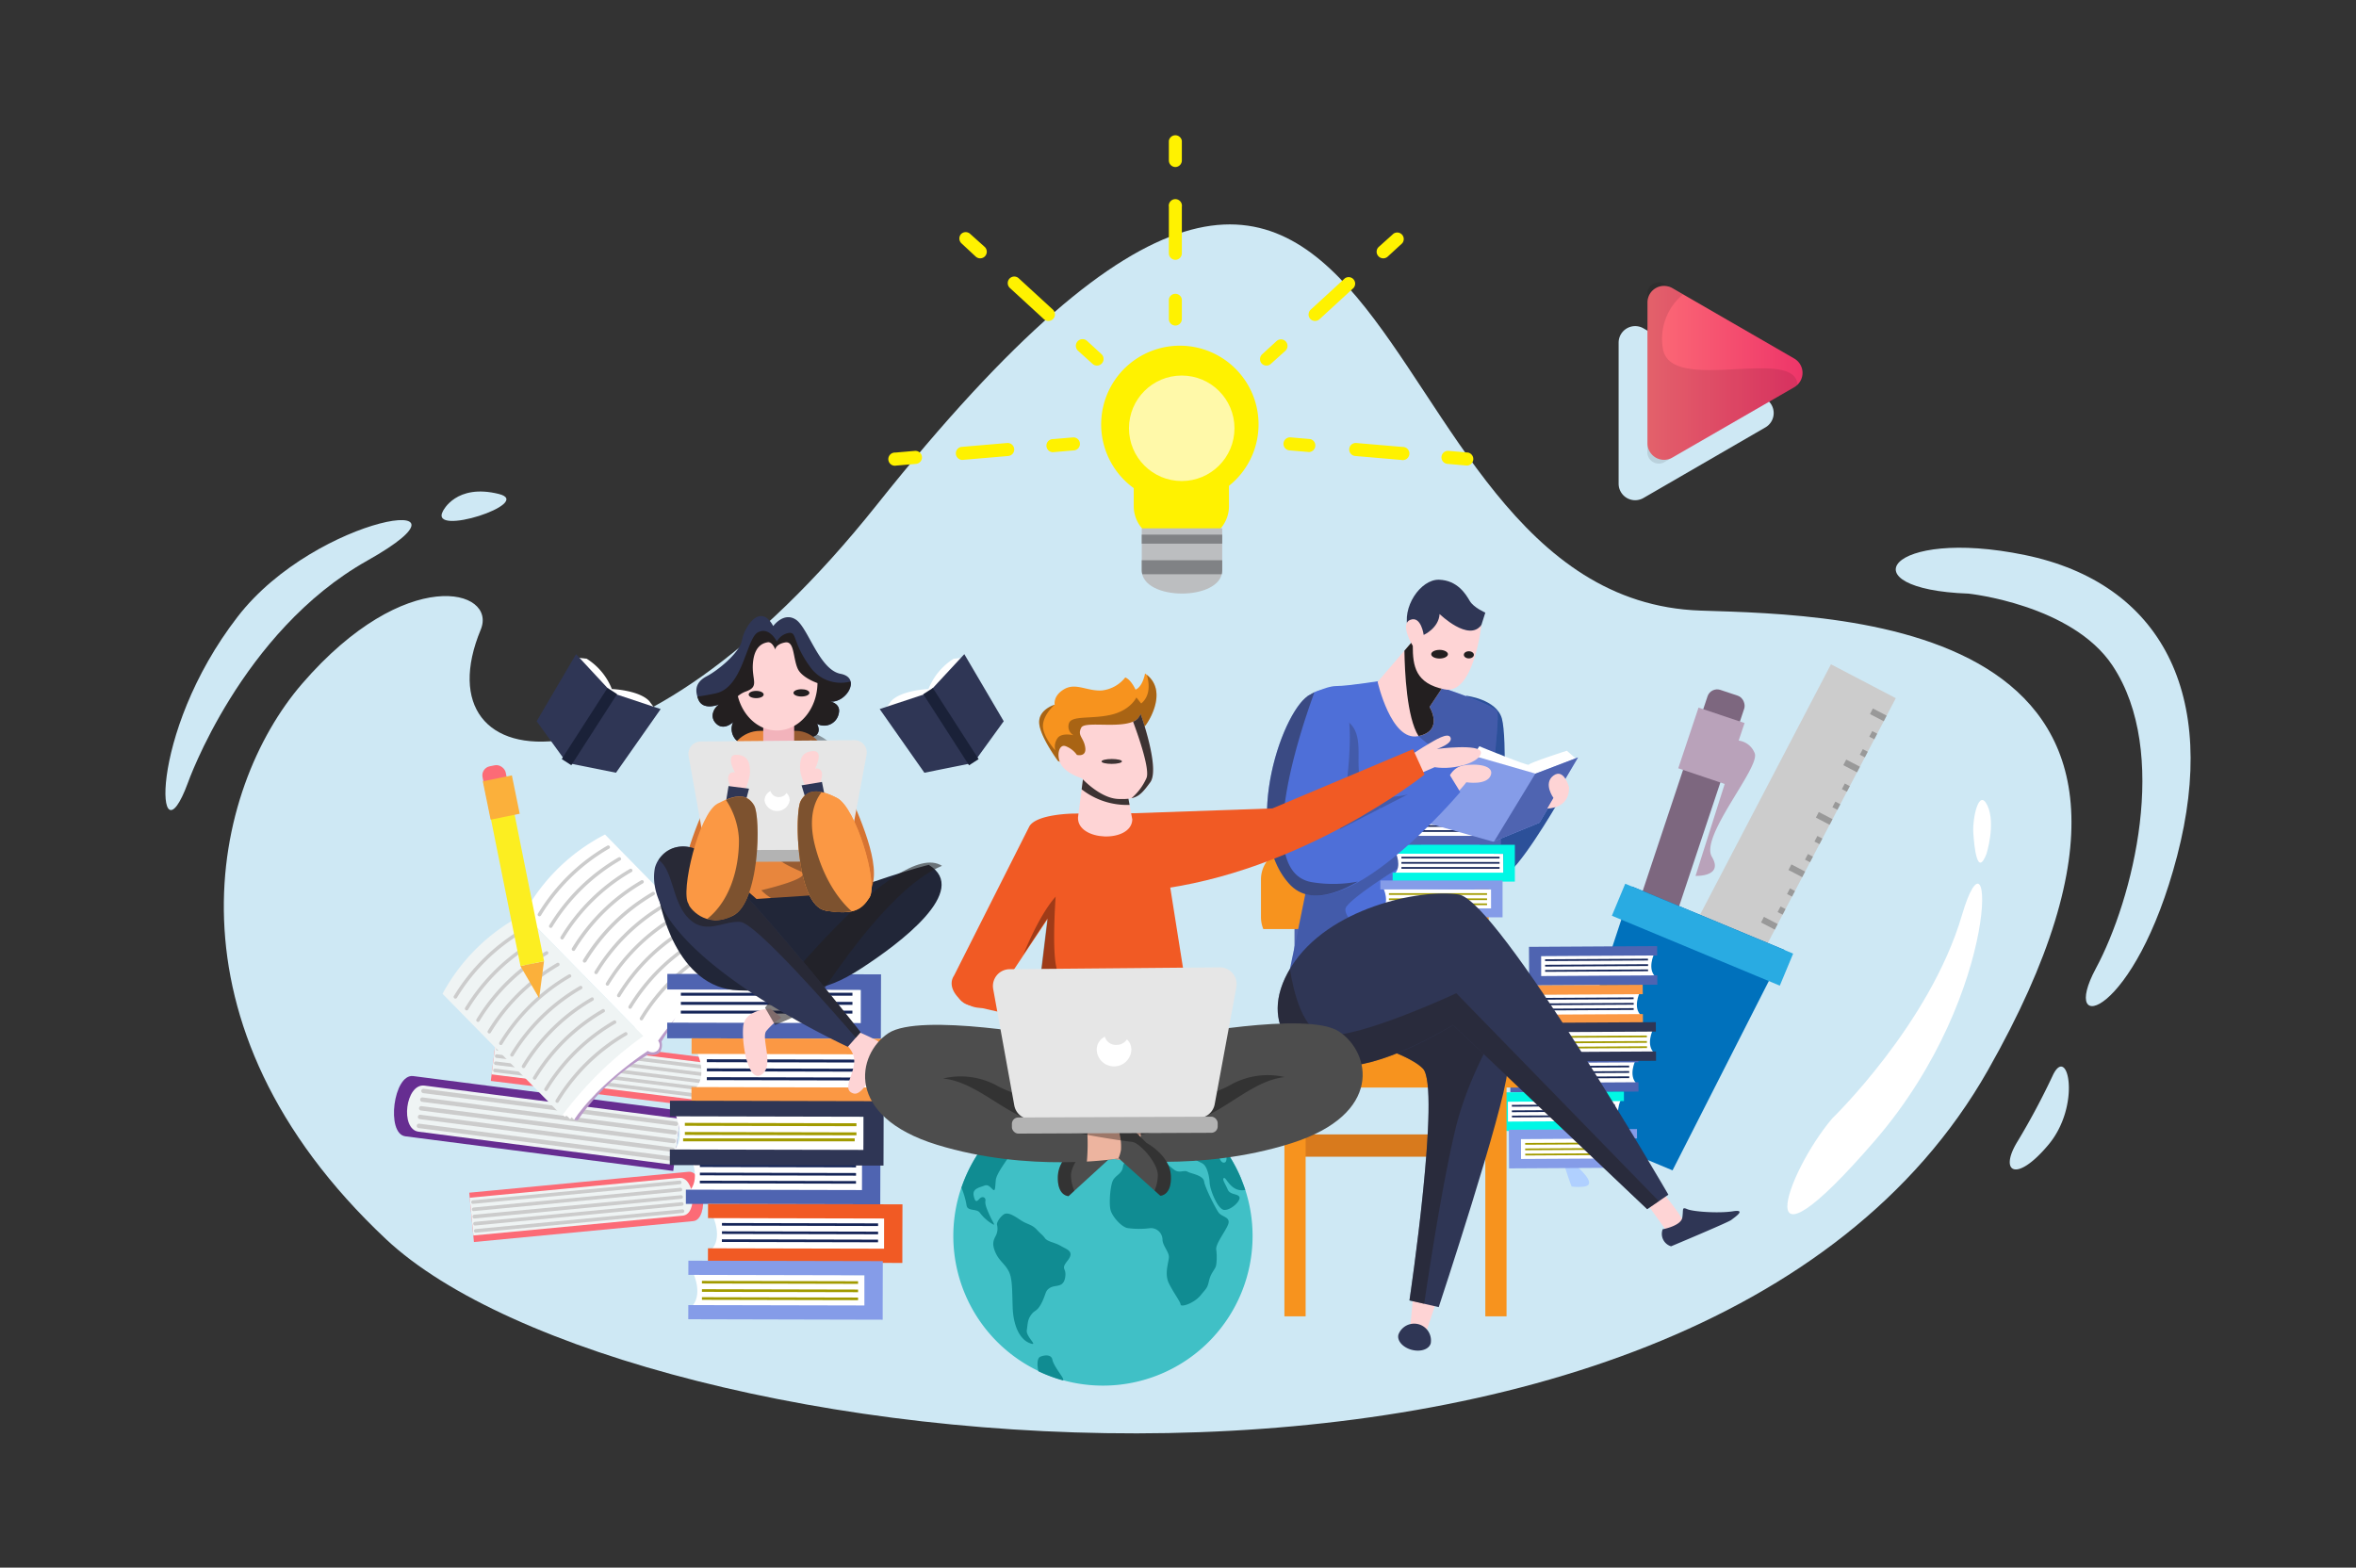 <svg xmlns="http://www.w3.org/2000/svg" xmlns:xlink="http://www.w3.org/1999/xlink" viewBox="0 0 544 362"><rect x="0" y="0" width="544" height="362" fill="#333333" stroke="none"/><defs><clipPath id="a"><rect x="397.8" y="151.42" width="16.89" height="103.61" transform="translate(140.39 -165.09) rotate(27.6)" style="fill:none"/></clipPath><linearGradient id="b" x1="380.4" y1="86.1" x2="416.21" y2="86.1" gradientUnits="userSpaceOnUse"><stop offset="0.01" stop-color="#fc6b76"/><stop offset="1" stop-color="#ee3569"/></linearGradient></defs><title>batch-booking</title><g style="isolation:isolate"><path d="M111,145.4c3.88-9.37-17.36-15.16-41.23,12.47-20.92,24.22-33.63,78.52,19.4,128.32C145,338.55,391.5,366.14,459,247.16,517.94,143.34,426.23,142.08,392.7,141c-83.59-2.75-64.68-182-190.23-24.44C145.58,188,96.53,180.31,111,145.4Z" style="fill:#cee8f4;fill-rule:evenodd"/><path d="M423.07,258.26s22.56-21.79,29.95-46.95c7.14-24.31,9.81,17.46-20.13,52.11S412.27,271,423.07,258.26Z" style="fill:#fff;fill-rule:evenodd"/><path d="M454.53,137.08s23.91,2.51,33.27,16.65c13.27,20,4.74,53.89-3.88,69.93s9.08,11.18,18.78-26-3.61-63-35.17-69.5S426.1,136.06,454.53,137.08Z" style="fill:#cee8f4;fill-rule:evenodd"/><path d="M474.06,248.18a165.8,165.8,0,0,1-8.19,15.37c-4.34,7-.48,9.86,7.11.8S477.54,241.18,474.06,248.18Z" style="fill:#cee8f4;fill-rule:evenodd"/><path d="M43.35,180.86s12.29-35,41.46-51.4S73.2,118.75,54.92,142.35C33.76,169.66,36.11,200.49,43.35,180.86Z" style="fill:#cee8f4;fill-rule:evenodd"/><path d="M102.29,118s3-6.4,12.9-3.93C123.56,116.17,98.86,124.18,102.29,118Z" style="fill:#cee8f4;fill-rule:evenodd"/><path d="M458.67,197.2s2.21-6.94.23-11.17-3.47,3-3.27,6.15S456.51,202.74,458.67,197.2Z" style="fill:#fff;fill-rule:evenodd"/><rect x="397.8" y="151.42" width="16.89" height="103.61" transform="translate(140.39 -165.09) rotate(27.6)" style="fill:#ccc"/><g style="clip-path:url(#a)"><rect x="431.74" y="165.06" width="6.66" height="1.46" transform="translate(126.32 -182.7) rotate(27.6)" style="fill:#999"/><rect x="425.57" y="176.86" width="6.66" height="1.46" transform="translate(131.09 -178.5) rotate(27.6)" style="fill:#999"/><rect x="431.58" y="170.28" width="6.66" height="1.46" transform="translate(128.72 -182.03) rotate(27.6)" style="fill:#999"/><rect x="429.39" y="174.46" width="6.66" height="1.46" transform="translate(130.41 -180.55) rotate(27.6)" style="fill:#999"/><rect x="419.24" y="188.97" width="6.66" height="1.46" transform="translate(135.98 -174.19) rotate(27.6)" style="fill:#999"/><rect x="425.25" y="182.39" width="6.66" height="1.46" transform="translate(133.61 -177.72) rotate(27.6)" style="fill:#999"/><rect x="423.06" y="186.57" width="6.66" height="1.46" transform="translate(135.3 -176.23) rotate(27.6)" style="fill:#999"/><rect x="412.91" y="201.07" width="6.66" height="1.46" transform="translate(140.87 -169.88) rotate(27.6)" style="fill:#999"/><rect x="418.92" y="194.5" width="6.66" height="1.46" transform="translate(138.5 -173.41) rotate(27.6)" style="fill:#999"/><rect x="416.73" y="198.67" width="6.66" height="1.46" transform="translate(140.19 -171.92) rotate(27.6)" style="fill:#999"/><rect x="406.58" y="213.18" width="6.66" height="1.46" transform="translate(145.75 -165.57) rotate(27.6)" style="fill:#999"/><rect x="412.59" y="206.61" width="6.66" height="1.46" transform="translate(143.39 -169.1) rotate(27.6)" style="fill:#999"/><rect x="410.4" y="210.78" width="6.66" height="1.46" transform="translate(145.08 -167.61) rotate(27.6)" style="fill:#999"/><rect x="400.25" y="225.29" width="6.66" height="1.46" transform="translate(150.64 -161.26) rotate(27.6)" style="fill:#999"/><rect x="406.25" y="218.72" width="6.66" height="1.46" transform="translate(148.28 -164.79) rotate(27.6)" style="fill:#999"/><rect x="404.07" y="222.89" width="6.66" height="1.46" transform="translate(149.97 -163.3) rotate(27.6)" style="fill:#999"/><rect x="393.92" y="237.4" width="6.66" height="1.46" transform="translate(155.53 -156.95) rotate(27.6)" style="fill:#999"/><rect x="399.92" y="230.82" width="6.66" height="1.46" transform="translate(153.17 -160.48) rotate(27.6)" style="fill:#999"/><rect x="397.74" y="235" width="6.66" height="1.46" transform="translate(154.86 -158.99) rotate(27.6)" style="fill:#999"/><rect x="387.59" y="249.51" width="6.66" height="1.46" transform="translate(160.42 -152.64) rotate(27.6)" style="fill:#999"/><rect x="393.59" y="242.93" width="6.66" height="1.46" transform="translate(158.06 -156.17) rotate(27.6)" style="fill:#999"/><rect x="391.41" y="247.11" width="6.66" height="1.46" transform="translate(159.75 -154.68) rotate(27.6)" style="fill:#999"/></g><polygon points="370.93 230.82 371.03 244.9 379.56 233.7 370.93 230.82" style="fill:#b9a2ba"/><rect x="392.44" y="159.61" width="8.93" height="14.78" rx="2.34" transform="translate(73.16 -116.92) rotate(18.43)" style="fill:#7d677f"/><rect x="380.46" y="172.11" width="9.09" height="61.73" transform="translate(83.93 -111.32) rotate(18.43)" style="fill:#7d677f"/><path d="M395.27,197.85c-2.8-4.68,11-20.41,9.92-23.83a4.59,4.59,0,0,0-3.73-3l1.36-4.06-10.63-3.55-4.68,14L398.14,181l.08.08-6.72,21.18S398.07,202.54,395.27,197.85Z" style="fill:#b9a2ba"/><polygon points="386.19 270.26 359.01 258.94 376.88 204.72 412.07 219.37 386.19 270.26" style="fill:#0071bc"/><rect x="372.13" y="211.82" width="42" height="8.01" transform="translate(113.11 -134.49) rotate(22.6)" style="fill:#29abe2"/><path d="M365.87,274c3.07-.57-1.16-4.42-5.39-7.63q1,3.9,2.4,7.62A11,11,0,0,0,365.87,274Z" style="fill:#b0d0ff"/><path d="M377.25,262.62s-1.6,3.39.37,5.2l-26.49.09.06-4.87Z" style="fill:#fff"/><path d="M377.55,245.05s-1.6,3.39.37,5.2l-26.48.09.05-4.87Z" style="fill:#fff"/><polygon points="378.28 243.16 378.3 245.32 351.49 245.47 351.52 250.07 378.32 249.91 378.33 252.07 348.74 252.24 348.74 252.16 348.73 250.08 348.7 245.49 348.69 243.33 378.28 243.16" style="fill:#4f64b1"/><line x1="376.17" y1="246.28" x2="352.41" y2="246.41" style="fill:#cae0ff"/><rect x="352.41" y="246.14" width="23.76" height="0.41" transform="translate(-1.41 2.1) rotate(-0.33)" style="fill:#162659"/><line x1="376.18" y1="247.54" x2="352.42" y2="247.68" style="fill:#cae0ff"/><rect x="352.42" y="247.41" width="23.76" height="0.41" transform="translate(-1.42 2.1) rotate(-0.33)" style="fill:#162659"/><line x1="376.19" y1="248.76" x2="352.42" y2="248.9" style="fill:#cae0ff"/><rect x="352.42" y="248.62" width="23.76" height="0.41" transform="translate(-1.42 2.1) rotate(-0.33)" style="fill:#162659"/><rect x="352.16" y="263.88" width="23.77" height="0.41" transform="translate(-1.51 2.09) rotate(-0.33)" style="fill:#a29b00"/><rect x="352.16" y="265.15" width="23.76" height="0.41" transform="translate(-1.52 2.09) rotate(-0.33)" style="fill:#a29b00"/><rect x="352.17" y="266.36" width="23.77" height="0.41" transform="translate(-1.52 2.09) rotate(-0.33)" style="fill:#a29b00"/><path d="M374.23,254s-1.61,3.39.36,5.2l-26.48.08.05-4.86Z" style="fill:#fff"/><polygon points="374.96 252.09 374.97 254.26 348.17 254.41 348.19 259 375 258.85 375.01 261.01 345.42 261.18 345.42 261.1 345.4 259.02 345.38 254.43 345.37 252.26 374.96 252.09" style="fill:#00f7e5"/><rect x="349.08" y="255.08" width="23.77" height="0.41" transform="translate(-1.46 2.08) rotate(-0.33)" style="fill:#162659"/><rect x="349.09" y="256.35" width="23.77" height="0.41" transform="translate(-1.47 2.08) rotate(-0.33)" style="fill:#162659"/><rect x="349.1" y="257.56" width="23.76" height="0.41" transform="translate(-1.47 2.08) rotate(-0.33)" style="fill:#162659"/><polygon points="377.98 260.72 377.99 262.89 351.19 263.04 351.21 267.63 378.02 267.48 378.03 269.64 348.44 269.81 348.44 269.73 348.43 267.65 348.4 263.06 348.39 260.89 377.98 260.72" style="fill:#859ce8"/><path d="M381.59,237.94s-1.6,3.39.37,5.2l-26.48.09,0-4.87Z" style="fill:#fff"/><path d="M381.9,220.37s-1.6,3.39.37,5.2l-26.49.09.06-4.87Z" style="fill:#fff"/><polygon points="382.63 218.48 382.64 220.64 355.84 220.79 355.86 225.39 382.67 225.23 382.68 227.39 353.09 227.56 353.09 227.48 353.08 225.4 353.05 220.81 353.04 218.65 382.63 218.48" style="fill:#4f64b1"/><line x1="380.52" y1="221.6" x2="356.76" y2="221.73" style="fill:#cae0ff"/><rect x="356.76" y="221.46" width="23.76" height="0.41" transform="translate(-1.27 2.12) rotate(-0.33)" style="fill:#162659"/><line x1="380.53" y1="222.86" x2="356.76" y2="223" style="fill:#cae0ff"/><rect x="356.76" y="222.73" width="23.77" height="0.41" transform="translate(-1.27 2.12) rotate(-0.33)" style="fill:#162659"/><line x1="380.53" y1="224.08" x2="356.77" y2="224.22" style="fill:#cae0ff"/><rect x="356.77" y="223.94" width="23.76" height="0.41" transform="translate(-1.28 2.12) rotate(-0.33)" style="fill:#162659"/><rect x="356.5" y="239.2" width="23.76" height="0.41" transform="translate(-1.37 2.12) rotate(-0.33)" style="fill:#a29b00"/><rect x="356.51" y="240.47" width="23.76" height="0.41" transform="translate(-1.38 2.12) rotate(-0.33)" style="fill:#a29b00"/><rect x="356.52" y="241.68" width="23.77" height="0.41" transform="translate(-1.38 2.12) rotate(-0.33)" style="fill:#a29b00"/><path d="M378.57,229.31s-1.6,3.39.37,5.2l-26.49.08.06-4.86Z" style="fill:#fff"/><polygon points="379.3 227.41 379.32 229.58 352.51 229.73 352.54 234.32 379.34 234.17 379.36 236.33 349.76 236.5 349.76 236.42 349.75 234.34 349.72 229.75 349.71 227.58 379.3 227.41" style="fill:#fb9844"/><rect x="353.43" y="230.4" width="23.77" height="0.41" transform="translate(-1.32 2.1) rotate(-0.33)" style="fill:#162659"/><rect x="353.44" y="231.67" width="23.77" height="0.41" transform="translate(-1.32 2.1) rotate(-0.33)" style="fill:#162659"/><rect x="353.44" y="232.88" width="23.77" height="0.41" transform="translate(-1.33 2.1) rotate(-0.33)" style="fill:#162659"/><polygon points="382.33 236.04 382.34 238.21 355.53 238.36 355.56 242.96 382.37 242.8 382.38 244.96 352.79 245.13 352.79 245.05 352.77 242.97 352.75 238.38 352.73 236.21 382.33 236.04" style="fill:#2f3655"/><path d="M155.45,270.4l-61.85-8c-4.54-.59-2.73-14.49,1.81-13.91l61.85,8Z" style="fill:#662d91"/><path d="M155.64,269l-59-7.67c-4.33-.56-3-11.2,1.38-10.64l59,7.67Z" style="fill:#eff4f4"/><path d="M156,260l-58.28-7.57a.52.52,0,0,1-.44-.57h0a.51.51,0,0,1,.57-.44L156.14,259a.52.52,0,0,1,.44.57h0A.52.52,0,0,1,156,260Z" style="fill:#ccc"/><path d="M155.74,262l-58.28-7.56a.52.52,0,0,1-.44-.58h0a.51.51,0,0,1,.57-.44L155.87,261a.51.51,0,0,1,.44.57h0A.5.5,0,0,1,155.74,262Z" style="fill:#ccc"/><path d="M155.48,264,97.2,256.44a.52.52,0,0,1-.45-.57h0a.52.52,0,0,1,.58-.44L155.61,263a.5.5,0,0,1,.44.57h0A.51.51,0,0,1,155.48,264Z" style="fill:#ccc"/><path d="M155.21,266l-58.28-7.57a.51.51,0,0,1-.44-.57h0a.51.51,0,0,1,.57-.44L155.35,265a.52.52,0,0,1,.44.57h0A.52.52,0,0,1,155.21,266Z" style="fill:#ccc"/><path d="M155,268.06,96.67,260.5a.52.52,0,0,1-.44-.58h0a.52.52,0,0,1,.57-.44l58.28,7.57a.51.51,0,0,1,.44.57h0A.5.5,0,0,1,155,268.06Z" style="fill:#ccc"/><path d="M114.73,238.25l50.5,6.25c3.71.46,2.31,11.82-1.4,11.36l-50.5-6.25Z" style="fill:#fc6b76"/><path d="M114.59,239.41l48.2,6c3.53.44,2.46,9.13-1.08,8.69l-48.19-6Z" style="fill:#eff4f4"/><path d="M114.33,246.77l47.59,5.89a.43.43,0,0,1,.37.46h0a.43.43,0,0,1-.47.37l-47.59-5.89a.42.42,0,0,1-.36-.47h0A.42.42,0,0,1,114.33,246.77Z" style="fill:#ccc"/><path d="M114.54,245.12,162.13,251a.4.4,0,0,1,.36.46h0a.41.41,0,0,1-.46.36l-47.59-5.89a.42.42,0,0,1-.37-.46h0A.42.42,0,0,1,114.54,245.12Z" style="fill:#ccc"/><path d="M114.74,243.46l47.59,5.89a.43.43,0,0,1,.37.47h0a.43.43,0,0,1-.47.36l-47.59-5.89a.42.42,0,0,1-.36-.47h0A.42.42,0,0,1,114.74,243.46Z" style="fill:#ccc"/><path d="M115,241.81l47.59,5.89a.4.4,0,0,1,.36.46h0a.41.41,0,0,1-.46.36l-47.59-5.89a.42.42,0,0,1-.37-.46h0A.42.42,0,0,1,115,241.81Z" style="fill:#ccc"/><path d="M115.15,240.15,162.74,246a.42.42,0,0,1,.36.47h0a.41.41,0,0,1-.46.36L115.05,241a.42.42,0,0,1-.36-.47h0A.42.42,0,0,1,115.15,240.15Z" style="fill:#ccc"/><path d="M108.35,275.42,159,270.59c3.72-.35,4.8,11,1.09,11.39l-50.66,4.83Z" style="fill:#fc6b76"/><path d="M108.46,276.58,156.81,272c3.55-.34,4.38,8.38.83,8.72L109.3,285.3Z" style="fill:#eff4f4"/><path d="M109.81,283.82l47.73-4.55a.42.42,0,0,1,.46.38h0a.42.42,0,0,1-.38.45l-47.73,4.55a.41.41,0,0,1-.46-.37h0A.43.43,0,0,1,109.81,283.82Z" style="fill:#ccc"/><path d="M109.65,282.16l47.74-4.55a.42.42,0,0,1,.45.38h0a.42.42,0,0,1-.38.45L109.73,283a.42.42,0,0,1-.46-.37h0A.43.43,0,0,1,109.65,282.16Z" style="fill:#ccc"/><path d="M109.49,280.5,157.23,276a.42.42,0,0,1,.45.38h0a.41.41,0,0,1-.37.45l-47.74,4.55a.4.4,0,0,1-.45-.37h0A.42.42,0,0,1,109.49,280.5Z" style="fill:#ccc"/><path d="M109.33,278.84l47.74-4.55a.42.42,0,0,1,.45.38h0a.41.41,0,0,1-.37.45l-47.74,4.55a.4.4,0,0,1-.45-.37h0A.43.43,0,0,1,109.33,278.84Z" style="fill:#ccc"/><path d="M109.17,277.18l47.74-4.55a.42.42,0,0,1,.45.38h0a.4.4,0,0,1-.37.45L109.25,278a.41.41,0,0,1-.45-.37h0A.43.43,0,0,1,109.17,277.18Z" style="fill:#ccc"/><path d="M132.57,258.6l.84.08a50.41,50.41,0,0,1,16.33-15.2,3.14,3.14,0,0,0,2.58-.37L151,241.78l-1.63-.15s-6.94,5.51-9.43,8.29-6.43,6.76-6.43,6.76Z" style="fill:#ba9bc9"/><path d="M168.2,223.67l.06.84a50.44,50.44,0,0,0-15.52,16,3.18,3.18,0,0,1-.42,2.58L151,241.78l-.11-1.64s5.64-6.82,8.48-9.26,6.88-6.3,6.88-6.3Z" style="fill:#ba9bc9"/><path d="M129.47,256.91l.94,1,.37-.36.86.87L132,258l.57.57s4.73-7.7,17.46-16.22l-1.49-3.13-6.79,3.6Z" style="fill:#fff"/><path d="M166.35,220.76l.94,1-.37.36.86.87-.37.36.57.58s-7.8,4.58-16.57,17.14l-3.1-1.56,3.73-6.71Z" style="fill:#fff"/><rect x="147.52" y="236.2" width="3.36" height="7.46" rx="1.68" transform="translate(-125.31 173.07) rotate(-44.44)" style="fill:#fff"/><path d="M167.3,220.86a92.93,92.93,0,0,0-18.76,18.39l-27.6-28.15a44.26,44.26,0,0,1,18.76-18.39Z" style="fill:#fff"/><path d="M129.78,257.64a84.28,84.28,0,0,1,18.76-18.39l-27.6-28.15a44.37,44.37,0,0,0-18.76,18.39Z" style="fill:#eff4f4"/><path d="M121.25,215a.18.18,0,0,1-.07.05,44.26,44.26,0,0,0-15.69,15.38.41.41,0,0,1-.72-.38,45.22,45.22,0,0,1,16-15.69.4.4,0,0,1,.48.64Z" style="fill:#ccc"/><path d="M123.87,217.67a.16.16,0,0,1-.08.06,44.38,44.38,0,0,0-15.69,15.38.41.41,0,0,1-.54.17.41.41,0,0,1-.17-.55,45.25,45.25,0,0,1,16-15.69.42.42,0,0,1,.56.14A.41.41,0,0,1,123.87,217.67Z" style="fill:#ccc"/><path d="M126.49,220.34a.24.24,0,0,1-.08.06,44.38,44.38,0,0,0-15.69,15.37.4.4,0,0,1-.71-.37,45,45,0,0,1,16-15.69.4.4,0,0,1,.55.14A.39.39,0,0,1,126.49,220.34Z" style="fill:#ccc"/><path d="M129.1,223l-.07.06a44.28,44.28,0,0,0-15.69,15.37.4.4,0,0,1-.72-.37,45.13,45.13,0,0,1,16-15.69.4.4,0,0,1,.48.63Z" style="fill:#ccc"/><path d="M131.72,225.68l-.08.06A44.4,44.4,0,0,0,116,241.11a.4.4,0,0,1-.71-.37,45.16,45.16,0,0,1,16-15.69.4.4,0,0,1,.49.63Z" style="fill:#ccc"/><path d="M134.34,228.35l-.08.06a44.29,44.29,0,0,0-15.69,15.37.4.4,0,0,1-.54.17.39.39,0,0,1-.17-.54,45,45,0,0,1,16-15.69.4.4,0,0,1,.49.63Z" style="fill:#ccc"/><path d="M137,231l-.07.06a44.19,44.19,0,0,0-15.69,15.37.4.4,0,0,1-.72-.37,45.13,45.13,0,0,1,16-15.69.39.39,0,0,1,.55.14A.41.41,0,0,1,137,231Z" style="fill:#ccc"/><path d="M139.57,233.69l-.08.06a44.4,44.4,0,0,0-15.69,15.37.41.41,0,0,1-.54.17.41.41,0,0,1-.17-.55,45.25,45.25,0,0,1,16-15.69.41.41,0,0,1,.49.64Z" style="fill:#ccc"/><path d="M142.19,236.36l-.08,0a44.26,44.26,0,0,0-15.69,15.38.41.41,0,0,1-.54.17.4.4,0,0,1-.17-.55,45.14,45.14,0,0,1,16-15.69.41.41,0,0,1,.49.64Z" style="fill:#ccc"/><path d="M144.8,239a.19.19,0,0,1-.07.06A44.36,44.36,0,0,0,129,254.46a.39.39,0,0,1-.54.16.41.41,0,0,1-.17-.54,45.22,45.22,0,0,1,16-15.69.4.4,0,0,1,.48.63Z" style="fill:#ccc"/><path d="M124.84,211.49l.06-.07A44.33,44.33,0,0,1,140.58,196a.4.4,0,1,0-.36-.71,45.15,45.15,0,0,0-16,15.68.4.4,0,0,0,.63.49Z" style="fill:#ccc"/><path d="M127.45,214.16a.13.13,0,0,0,.06-.07,44.41,44.41,0,0,1,15.68-15.39.4.4,0,0,0,.18-.54.42.42,0,0,0-.54-.18,45.19,45.19,0,0,0-16,15.68.41.41,0,0,0,.13.56A.39.39,0,0,0,127.45,214.16Z" style="fill:#ccc"/><path d="M130.07,216.83l.06-.07a44.41,44.41,0,0,1,15.68-15.39.4.4,0,1,0-.36-.72,45.19,45.19,0,0,0-16,15.68.41.41,0,0,0,.13.56A.39.39,0,0,0,130.07,216.83Z" style="fill:#ccc"/><path d="M132.69,219.5l.06-.07A44.33,44.33,0,0,1,148.43,204a.42.42,0,0,0,.18-.54.4.4,0,0,0-.54-.18,45.26,45.26,0,0,0-16,15.68.4.4,0,0,0,.13.55A.41.41,0,0,0,132.69,219.5Z" style="fill:#ccc"/><path d="M135.3,222.17l.06-.08A44.33,44.33,0,0,1,151,206.71a.4.4,0,0,0-.36-.72,45.19,45.19,0,0,0-16,15.68.4.4,0,0,0,.62.5Z" style="fill:#ccc"/><path d="M137.92,224.84l.06-.08a44.33,44.33,0,0,1,15.68-15.38.4.4,0,0,0-.36-.72,45.08,45.08,0,0,0-16,15.68.39.39,0,0,0,.13.55A.41.41,0,0,0,137.92,224.84Z" style="fill:#ccc"/><path d="M140.53,227.51a.21.21,0,0,0,.06-.08,44.31,44.31,0,0,1,15.69-15.38.42.42,0,0,0,.18-.54.4.4,0,0,0-.54-.18,45.15,45.15,0,0,0-16,15.68.39.39,0,0,0,.13.55A.4.4,0,0,0,140.53,227.51Z" style="fill:#ccc"/><path d="M143.15,230.18l.06-.08a44.22,44.22,0,0,1,15.68-15.38.4.4,0,0,0-.36-.72,45.08,45.08,0,0,0-16,15.68.4.4,0,0,0,.13.55A.41.41,0,0,0,143.15,230.18Z" style="fill:#ccc"/><path d="M145.77,232.84l.06-.07a44.33,44.33,0,0,1,15.68-15.39.39.39,0,0,0,.18-.53.4.4,0,0,0-.54-.18,45.17,45.17,0,0,0-16,15.67.43.43,0,0,0,.13.56A.41.41,0,0,0,145.77,232.84Z" style="fill:#ccc"/><path d="M148.38,235.51a.13.13,0,0,0,.06-.07,44.5,44.5,0,0,1,15.68-15.39.4.4,0,0,0-.35-.72,45.09,45.09,0,0,0-16,15.68.41.41,0,0,0,.13.56A.39.39,0,0,0,148.38,235.51Z" style="fill:#ccc"/><polygon points="120.16 223.07 124.49 230.51 125.61 221.97 120.16 223.07" style="fill:#fbb03b"/><rect x="111.82" y="176.76" width="5.46" height="9.04" rx="2.13" transform="translate(-33.45 26.1) rotate(-11.36)" style="fill:#fc6b76"/><rect x="116.38" y="185.12" width="5.56" height="37.77" transform="translate(-37.83 27.46) rotate(-11.36)" style="fill:#fcee21"/><rect x="111.79" y="180.08" width="6.85" height="9.04" transform="matrix(0.98, -0.2, 0.2, 0.98, -34.09, 26.3)" style="fill:#fbb03b"/><rect x="298.9" y="208.35" width="38.14" height="39.69" style="fill:#4f64b1"/><polygon points="326.31 299.23 325.54 307.35 329.21 307.93 331.72 300.3 326.31 299.23" style="fill:#fed4d5"/><path d="M359.46,185.8s-9.15,15.72-12.24,16.37S337,197,337,197l1.54-36.34s7,.77,8.25,5.28.39,24.1.39,24.1l10.44-6.18Z" style="fill:#2c5099"/><rect x="297.6" y="261.96" width="47.68" height="5.15" style="fill:#d87a1d"/><rect x="342.96" y="247.78" width="4.9" height="56.19" style="fill:#f7931e"/><rect x="296.57" y="247.78" width="4.9" height="56.19" style="fill:#f7931e"/><path d="M343.2,214.54a7.2,7.2,0,0,0,.54-2.71v-8.76a7.09,7.09,0,0,0-7.09-7.09h-38.4a7.08,7.08,0,0,0-7.09,7.09v8.76a7.2,7.2,0,0,0,.54,2.71Z" style="fill:#f7931e"/><path d="M353,251.14a6,6,0,0,0-5.26-9H297.48a6,6,0,0,0-5.26,9Z" style="fill:#f7931e"/><path d="M301.89,160.79s4-2.37,6.73-2.37,11.11-1.35,11.11-1.35l12.09,1.35s13.34,4.25,13.92,6-1.94,24-3.29,27.25S340.13,210,340.13,210L297,227.81s4.64-22,5.61-27.64S301.89,160.79,301.89,160.79Z" style="fill:#4e6fd8"/><g style="opacity:0.25;mix-blend-mode:overlay"><path d="M327.54,170s10.13,9.29,17.33,7c.7-6,1.15-11.71.87-12.55-.58-1.74-13.92-6-13.92-6l-10.05-.78-.3,0Z" style="fill:#231f20"/><path d="M310.88,209.38c2.32-3.22,16.75-11.85,16.75-11.85l3.48-15.73s-14.05,5.16-16.5-.12,1.55-13-4.76-15.86a24.53,24.53,0,0,1-4.82-2.93c-.37,7.79-1.59,32.57-2.4,37.28-1,5.6-5.61,27.64-5.61,27.64l22-9.08C314.58,215.52,309.52,211.26,310.88,209.38Z" style="fill:#231f20"/></g><path d="M342.26,228.2s6.57,10.24,5.8,19.13-15.86,54.51-15.86,54.51l-6.76-1.54s7.34-49.29,3.09-53.55-19.13-7.54-19.13-7.54S323.51,216.4,342.26,228.2Z" style="fill:#2f3655"/><path d="M319.43,205.13s1.55,3.22-.32,5l25.26-.06-.08-4.64Z" style="fill:#fff"/><path d="M319,188.38s1.55,3.22-.32,5l25.26-.07-.08-4.64Z" style="fill:#fff"/><polygon points="318.34 186.57 318.34 188.63 343.9 188.63 343.9 193.02 318.34 193.02 318.34 195.08 346.56 195.08 346.56 195 346.56 193.02 346.56 188.63 346.56 186.57 318.34 186.57" style="fill:#4f64b1"/><rect x="320.37" y="189.34" width="22.66" height="0.39" style="fill:#162659"/><rect x="320.37" y="190.55" width="22.66" height="0.39" style="fill:#162659"/><rect x="320.37" y="191.71" width="22.66" height="0.39" style="fill:#162659"/><rect x="320.7" y="206.26" width="22.66" height="0.39" style="fill:#a29b00"/><rect x="320.7" y="207.46" width="22.66" height="0.39" style="fill:#a29b00"/><rect x="320.7" y="208.62" width="22.66" height="0.39" style="fill:#a29b00"/><path d="M322.27,196.88s1.54,3.22-.33,5l25.26-.06-.08-4.64Z" style="fill:#fff"/><polygon points="321.56 195.08 321.56 197.14 347.12 197.14 347.12 201.52 321.56 201.52 321.56 203.58 349.78 203.58 349.78 203.5 349.78 201.52 349.78 197.14 349.78 195.08 321.56 195.08" style="fill:#00f7e5"/><rect x="323.59" y="197.85" width="22.66" height="0.39" style="fill:#162659"/><rect x="323.59" y="199.06" width="22.66" height="0.39" style="fill:#162659"/><rect x="323.59" y="200.22" width="22.66" height="0.39" style="fill:#162659"/><polygon points="318.72 203.32 318.72 205.39 344.29 205.39 344.29 209.77 318.72 209.77 318.72 211.83 346.94 211.83 346.94 211.75 346.94 209.77 346.94 205.39 346.94 203.32 318.72 203.32" style="fill:#859ce8"/><path d="M379.37,276.71l6,8.32s3.48-1.55,3.29-2.9-6-8.32-6-8.32Z" style="fill:#fed4d5"/><path d="M383.91,283.87s4.25-.78,4.54-2.71-.19-2.51,1.16-1.93,7.25,1,10.54.48.29,1.45-.39,2-13.91,6.09-13.91,6.09A3,3,0,0,1,383.91,283.87Z" style="fill:#2f3655"/><path d="M361.78,173.36l1.93,1.68s-9.4,12-9.92,12.11S339,185.86,339,185.86l.52-10.43,2.06-3.1S353,177,353,176.59,361.78,173.36,361.78,173.36Z" style="fill:#fff"/><polygon points="354.56 178.65 339.36 174.27 329.31 189.99 344.77 194.37 355.46 189.99 364.36 174.91 354.56 178.65" style="fill:#859ce8"/><path d="M330.36,310.19c-.37,1.39-2.34,2.06-4.41,1.51s-3.43-2.13-3.05-3.52a3.88,3.88,0,0,1,7.46,2Z" style="fill:#2f3655"/><path d="M333.75,181.61s.77-4.25,4.06-4.83,7.35,0,6.38,2.32-5.61,1.54-5.61,1.54-3.48,4.64-4.83,3.68S333.75,181.61,333.75,181.61Z" style="fill:#fed4d5"/><path d="M302.63,160.35s5.41-3.87,8.12,2.7-1.35,28.42-1.35,28.42l25.12-12.89,2.65,4.32S308.82,216.6,297.6,204,296.44,163.05,302.63,160.35Z" style="fill:#4e6fd8"/><path d="M342.06,144.3l.9-2.83s-2.7-1.16-3.6-2.71-2.84-4.76-7.09-4.89-8.76,6.44-7.09,11.59,8,1.29,8,1.29S341.16,148.3,342.06,144.3Z" style="fill:#2f3655"/><path d="M326.41,147.78l-8.32,9.67s3.1,13.72,9.28,12.56,2.71-6.76,2.71-6.76l3.86-5.8Z" style="fill:#fed4d5"/><polygon points="354.56 178.65 354.52 178.64 345.01 194.27 355.46 189.99 364.36 174.91 354.56 178.65" style="fill:#4f64b1"/><path d="M328.85,301.08c1.39-9.43,4.34-28.33,7.16-40.15,2.27-9.56,6.86-18.48,10.26-24.36a46.67,46.67,0,0,0-4-8.37c-18.75-11.8-32.86,11-32.86,11s14.88,3.29,19.13,7.54-3.09,53.55-3.09,53.55Z" style="fill:#231f20;opacity:0.46;mix-blend-mode:overlay"/><path d="M333.94,157.45l-7.53-9.67-2.13,2.47c.07,4.71.53,15.47,3.26,19.72,5.93-1.24,2.54-6.72,2.54-6.72Z" style="fill:#231f20;mix-blend-mode:overlay"/><path d="M362.29,181.8s-1.15-4.51-3.6-2.7,0,5.15,0,5.15l-1.42,2.45S362.42,186.83,362.29,181.8Z" style="fill:#fed4d5"/><path d="M326.21,149.14s-3.09-5-.58-6,3.1,3.48,3.1,3.48,3.47-1.54,3.67-4.83c0,0,6.76,6.57,9.66,2.51,0,0-1.74,16.24-8.5,14.89S326.21,153.78,326.21,149.14Z" style="fill:#fed4d5"/><path d="M334.33,151.07c0,.53-.86,1-1.93,1s-1.93-.44-1.93-1,.86-1,1.93-1S334.33,150.54,334.33,151.07Z" style="fill:#231f20;mix-blend-mode:overlay"/><path d="M340.32,151.21c0,.46-.52.83-1.16.83s-1.16-.37-1.16-.83.52-.82,1.16-.82S340.32,150.76,340.32,151.21Z" style="fill:#231f20;mix-blend-mode:overlay"/><path d="M302.89,203.71c-13.82-2.38-2.36-35.78.62-43.86a6.75,6.75,0,0,0-.88.5c-6.19,2.7-16.24,31.12-5,43.68,3.9,4.37,9.82,3.08,15.89-.45A30.32,30.32,0,0,1,302.89,203.71Z" style="fill:#231f20;opacity:0.46;mix-blend-mode:overlay"/><path d="M385.23,275.88s-39.42-68-48.44-69.33-30.16,3.09-38.67,16.74,2.06,23.46,12.63,22.94,24.74-9.53,24.74-9.53l44.84,42.53Z" style="fill:#2f3655"/><path d="M336.26,229.36S313.45,240,306.11,239c-5.26-.69-7.45-10-8.27-15.25-8,13.41,2.47,23,12.91,22.46s24.74-9.53,24.74-9.53l44.84,42.53,2.69-1.84Z" style="fill:#231f20;opacity:0.46;mix-blend-mode:overlay"/><path d="M160.07,294s2.45,5.13-.53,7.89h40.17l-.11-7.38Z" style="fill:#fff"/><path d="M159.52,267.34s2.44,5.13-.53,7.89h40.17l-.11-7.38Z" style="fill:#fff"/><polygon points="158.4 264.47 158.39 267.75 199.05 267.84 199.03 274.81 158.37 274.72 158.37 278 203.25 278.1 203.25 277.97 203.26 274.82 203.28 267.85 203.29 264.57 158.4 264.47" style="fill:#4f64b1"/><line x1="161.61" y1="269.19" x2="197.66" y2="269.27" style="fill:#cae0ff"/><rect x="179.33" y="251.21" width="0.61" height="36.05" transform="translate(-90.01 448.25) rotate(-89.87)" style="fill:#162659"/><line x1="161.61" y1="271.11" x2="197.66" y2="271.2" style="fill:#cae0ff"/><rect x="179.33" y="253.13" width="0.61" height="36.05" transform="translate(-91.93 450.16) rotate(-89.87)" style="fill:#162659"/><line x1="161.61" y1="272.96" x2="197.66" y2="273.04" style="fill:#cae0ff"/><rect x="179.32" y="254.97" width="0.61" height="36.05" transform="translate(-93.78 452) rotate(-89.87)" style="fill:#162659"/><rect x="179.81" y="278.11" width="0.61" height="36.05" transform="translate(-116.44 475.57) rotate(-89.87)" style="fill:#a29b00"/><rect x="179.8" y="280.03" width="0.61" height="36.05" transform="translate(-118.36 477.48) rotate(-89.87)" style="fill:#a29b00"/><rect x="179.8" y="281.88" width="0.61" height="36.05" transform="translate(-120.21 479.32) rotate(-89.87)" style="fill:#a29b00"/><path d="M164.61,280.88s2.45,5.13-.53,7.89h40.17l-.11-7.38Z" style="fill:#fff"/><polygon points="163.49 278.01 163.48 281.29 204.14 281.38 204.13 288.35 163.47 288.26 163.46 291.54 208.35 291.64 208.35 291.51 208.35 288.36 208.37 281.39 208.38 278.11 163.49 278.01" style="fill:#f15a24"/><rect x="184.42" y="264.75" width="0.61" height="36.05" transform="translate(-98.47 466.85) rotate(-89.87)" style="fill:#162659"/><rect x="184.42" y="266.67" width="0.61" height="36.05" transform="translate(-100.39 468.76) rotate(-89.87)" style="fill:#162659"/><rect x="184.42" y="268.51" width="0.61" height="36.05" transform="translate(-102.24 470.6) rotate(-89.87)" style="fill:#162659"/><polygon points="158.95 291.12 158.94 294.4 199.6 294.49 199.59 301.46 158.93 301.37 158.92 304.64 203.81 304.75 203.81 304.62 203.81 301.47 203.83 294.5 203.84 291.22 158.95 291.12" style="fill:#859ce8"/><path d="M155.93,257.33s2.69,5.64-.59,8.68l44.16,0-.12-8.11Z" style="fill:#fff"/><path d="M155.32,228s2.69,5.64-.58,8.68h44.15l-.12-8.11Z" style="fill:#fff"/><polygon points="154.09 224.89 154.08 228.49 198.77 228.59 198.75 236.25 154.06 236.15 154.05 239.76 203.39 239.87 203.39 239.73 203.4 236.27 203.42 228.61 203.43 225 154.09 224.89" style="fill:#4f64b1"/><line x1="157.62" y1="230.08" x2="197.25" y2="230.17" style="fill:#cae0ff"/><rect x="177.1" y="210.31" width="0.68" height="39.62" transform="matrix(0, -1, 1, 0, -53.1, 407.03)" style="fill:#162659"/><line x1="157.62" y1="232.19" x2="197.24" y2="232.28" style="fill:#cae0ff"/><rect x="177.09" y="212.42" width="0.68" height="39.62" transform="matrix(0, -1, 1, 0, -55.21, 409.13)" style="fill:#162659"/><line x1="157.61" y1="234.22" x2="197.24" y2="234.31" style="fill:#cae0ff"/><rect x="177.09" y="214.45" width="0.68" height="39.62" transform="matrix(0, -1, 1, 0, -57.25, 411.15)" style="fill:#162659"/><rect x="177.62" y="239.88" width="0.68" height="39.62" transform="translate(-82.15 437.05) rotate(-89.87)" style="fill:#a29b00"/><rect x="177.62" y="241.99" width="0.68" height="39.62" transform="translate(-84.26 439.15) rotate(-89.87)" style="fill:#a29b00"/><rect x="177.61" y="244.02" width="0.68" height="39.62" transform="matrix(0, -1, 1, 0, -86.29, 441.17)" style="fill:#a29b00"/><path d="M160.92,242.93s2.69,5.63-.59,8.67h44.16l-.12-8.11Z" style="fill:#fff"/><polygon points="159.69 239.77 159.68 243.37 204.37 243.48 204.35 251.14 159.66 251.03 159.65 254.64 208.99 254.75 208.99 254.61 209 251.15 209.01 243.49 209.02 239.88 159.69 239.77" style="fill:#fb9844"/><rect x="182.7" y="225.19" width="0.68" height="39.62" transform="translate(-62.39 427.47) rotate(-89.87)" style="fill:#162659"/><rect x="182.69" y="227.31" width="0.68" height="39.62" transform="translate(-64.51 429.57) rotate(-89.87)" style="fill:#162659"/><rect x="182.69" y="229.33" width="0.68" height="39.62" transform="translate(-66.54 431.59) rotate(-89.87)" style="fill:#162659"/><polygon points="154.7 254.18 154.69 257.78 199.38 257.88 199.36 265.54 154.67 265.44 154.66 269.05 204 269.16 204 269.02 204.01 265.56 204.03 257.89 204.03 254.29 154.7 254.18" style="fill:#2f3655"/><path d="M177.91,232.91s-5.88.14-6.3,4.06,1.12,13.16,4.2,11.2-.14-8.4,1.12-10.08a15.15,15.15,0,0,1,3.5-3.08Z" style="fill:#fed4d5"/><path d="M178.54,144.57s2.42-3.36,5.25-1.47,5.36,11.56,10.3,12.5,1.26,6.83-2.42,6.41c0,0,2.63.42,2,2.84a3.44,3.44,0,0,1-5,2.31s1.26,2.2-.84,2.94-6-.74-6-.74l-5.68.21s-4.93,3.15-6.4,1.05a3.67,3.67,0,0,1-.42-3.88s-2.1,2.1-3.89.42-.42-3.89.74-4.52c0,0-3.68,1.58-4.83-.95s-.53-4.3,1.89-5.56,7.56-5.36,8.08-8.3S175.49,139,178.54,144.57Z" style="fill:#2f3655"/><path d="M187,153.92c-4.06-5.6-2.94-8-4.83-7.77a3.92,3.92,0,0,0-2.8,2s-1.75-3.57-4.41-2.1-3.36,12.74-9.73,14.07c-1.79.38-3.16.6-4.23.74a5.71,5.71,0,0,0,.31.8c1.15,2.53,4.83.95,4.83.95-1.16.63-2.52,2.84-.74,4.52s3.89-.42,3.89-.42a3.67,3.67,0,0,0,.42,3.88c1.47,2.1,6.4-1.05,6.4-1.05l5.68-.21s3.88,1.47,6,.74.84-2.94.84-2.94a3.44,3.44,0,0,0,5-2.31c.63-2.42-2-2.84-2-2.84,2.6.3,5.19-2.56,4.73-4.6A8.67,8.67,0,0,1,187,153.92Z" style="fill:#231f20;mix-blend-mode:overlay"/><rect x="168.25" y="168.77" width="22.83" height="40.47" rx="7.28" style="fill:#e8863d"/><path d="M183.93,168.63A11.41,11.41,0,0,0,172.52,180v4.53l3.57,4.61s1.47.73,5.57,3.25,1.57,4.21-1,4.94.63,2.31,4.2,3.89c2.94,1.29-5.88,3.59-9.07,4.36a11.41,11.41,0,0,0,19.61-7.93V180A11.41,11.41,0,0,0,183.93,168.63Z" style="fill:#231f20;opacity:0.41;mix-blend-mode:overlay"/><path d="M214.46,199.72s-3.78.84-12.39,3.78-13,3.15-13,3.15l-14.39.94s-9.76-8.92-14.17-9.13-8.83,3.57-8.62,6.93,4.2,22.89,18.7,23.31,19.11.84,28.15-5S224.12,205.6,214.46,199.72Z" style="fill:#212638"/><path d="M193.31,239.63s3.79,2,3.93,5.18-3.08,6.86-.14,7.7,7.56-10.92,5.46-12.18a59.86,59.86,0,0,0-7-3.08Z" style="fill:#fed4d5"/><path d="M217.51,199.94c-10.36-6.63-40.86,32.76-40.86,32.76l2.31,4s3.44-1.39,8.33-3.7C193.29,223.49,206.31,204.6,217.51,199.94Z" style="fill:#231f20;opacity:0.58;mix-blend-mode:overlay"/><path d="M172.59,172.13c.3-.32-5,2.24-7.7,9s-8.41,18.07-6.73,24.37,4.21,7.14,9,4.76S166,179.13,172.59,172.13Z" style="fill:#d67432"/><path d="M151.23,200.35a6.79,6.79,0,0,1,8.4-4.63c6.73,1.48,39.08,42.65,39.08,42.65l-2.94,3.36S147.45,219.67,151.23,200.35Z" style="fill:#2f3655"/><path d="M187.06,170.87c-.3-.33,5,2.24,7.7,9s8.41,18.07,6.73,24.37-4.2,7.14-9,4.76S193.64,177.87,187.06,170.87Z" style="fill:#d67432"/><rect x="176.23" y="163.06" width="7.14" height="11.13" style="fill:#f2b3bb"/><path d="M200.09,174.29l-3.69,19.78a2.84,2.84,0,0,1-2.76,2.33c-6.07.08-22.25.26-28.34.21a2.86,2.86,0,0,1-2.78-2.35L159,174.59a2.86,2.86,0,0,1,2.78-3.36l35.53-.31A2.85,2.85,0,0,1,200.09,174.29Z" style="fill:#e6e6e6"/><rect x="162.16" y="196.25" width="34.8" height="2.72" rx="1.08" transform="translate(-0.84 0.77) rotate(-0.24)" style="fill:#b3b3b3"/><path d="M182.33,184.67a2.3,2.3,0,0,0-.72-1.55,2.07,2.07,0,0,1-1.7.94,1.93,1.93,0,0,1-2-1.39,2.48,2.48,0,0,0-1.38,2.21,2.95,2.95,0,0,0,5.83-.21Z" style="fill:#fff"/><path d="M184.21,154.45c-1.15-2.52-.73-6.51-2.94-6.09S179,150,179,150s-.63-1.89-1.78-1.68-3.05.94-3.37,4.83,1.58,5.35-1.57,6.51a5.9,5.9,0,0,0-1.91,1.1c1.16,4.59,4.75,7.93,9,7.93,5.14,0,9.31-4.88,9.39-10.95C187.17,157.17,184.94,156,184.21,154.45Z" style="fill:#fed4d5"/><path d="M158.58,211.62c4.07,4.62,8.13,1,12.33,1.26,3.58.24,21.47,20.68,26.7,26.74l1.1-1.25s-32.35-41.17-39.08-42.65c-4.26-.93-6.49,1.18-7.55,2.85C155.4,200.9,155.17,207.74,158.58,211.62Z" style="fill:#231f20;opacity:0.58;mix-blend-mode:overlay"/><path d="M222.35,151.88l-2.14.23a14.66,14.66,0,0,0-5.82,7s-6.29.25-8.65,2.81l-1.31,1.77,1.95,2.71,9-4.19s8.11-8,8-8.14S222.35,151.88,222.35,151.88Z" style="fill:#fff"/><polygon points="222.66 151.06 215.22 159.08 225.55 175.13 231.76 166.55 222.66 151.06" style="fill:#2f3655"/><polygon points="203.12 163.74 213.46 160.31 223.79 176.36 213.44 178.44 203.12 163.74" style="fill:#2f3655"/><rect x="218.26" y="158.02" width="2.63" height="19.53" transform="translate(-55.87 145.52) rotate(-32.76)" style="fill:#1a2138"/><path d="M133.32,151.88l2.14.23a14.66,14.66,0,0,1,5.82,7s6.3.25,8.66,2.81l1.3,1.77-2,2.71-9-4.19s-8.1-8-8-8.14S133.32,151.88,133.32,151.88Z" style="fill:#fff"/><polygon points="133.01 151.06 140.46 159.08 130.13 175.13 123.91 166.55 133.01 151.06" style="fill:#2f3655"/><polygon points="152.55 163.74 142.21 160.31 131.88 176.36 142.23 178.44 152.55 163.74" style="fill:#2f3655"/><rect x="134.79" y="158.02" width="2.63" height="19.53" transform="translate(159.76 382.53) rotate(-147.24)" style="fill:#1a2138"/><path d="M169.28,183.17s-1.51-2.86-1.07-4a1.21,1.21,0,0,1,1.49-.79s-2.35-4.15.37-4.08,3.11,2,3.09,4-1.67,5.41-1.67,5.41Z" style="fill:#fed4d5"/><polygon points="167.58 185.44 168.22 181.52 172.95 182.13 171.88 186.16 167.58 185.44" style="fill:#2f3655"/><path d="M159,208.74c-2-2.59,2.35-20.89,6.69-23.17s6.87-2.27,8.43.39,1.33,22.34-4.87,25.49C162.82,214.73,158.92,209.3,159,208.74Z" style="fill:#fb9844"/><path d="M188.78,182.25s1.41-2.91.93-4a1.2,1.2,0,0,0-1.51-.74s2.2-4.24-.52-4.06-3,2.09-2.94,4.11,1.86,5.35,1.86,5.35Z" style="fill:#fed4d5"/><path d="M200.8,207.2c2-3.41-3.19-20.67-7.52-22.92s-6.95-2-8.4.69-1.08,24.13,5.77,25.3C197.05,211.37,199,210.06,200.8,207.2Z" style="fill:#fb9844"/><polygon points="190.57 184.46 189.79 180.57 185.08 181.35 186.29 185.33 190.57 184.46" style="fill:#2f3655"/><path d="M200.8,207.2c2-3.41-3.19-20.67-7.52-22.92s-6.95-2-8.4.69-1.08,24.13,5.77,25.3C197.05,211.37,199,210.06,200.8,207.2Z" style="fill:#fb9844"/><path d="M186.89,160c0,.47-.82.84-1.84.84s-1.84-.37-1.84-.84.83-.84,1.84-.84S186.89,159.5,186.89,160Z" style="fill:#231f20;mix-blend-mode:overlay"/><path d="M176.33,160.38c0,.47-.77.84-1.73.84s-1.73-.37-1.73-.84.77-.84,1.73-.84S176.33,159.92,176.33,160.38Z" style="fill:#231f20;mix-blend-mode:overlay"/><path d="M188.41,196.14c-2-7-.41-11,1.29-13.22-2.27-.48-3.82.19-4.82,2.05-1.46,2.72-1.08,24.13,5.77,25.3a15.62,15.62,0,0,0,6,.17C194.4,208.43,190.65,204.1,188.41,196.14Z" style="fill:#231f20;opacity:0.58;mix-blend-mode:overlay"/><path d="M174.13,186c-1.31-2.24-3.32-2.59-6.51-1.28a17.89,17.89,0,0,1,3,9c.09,4.78-1.12,13.51-7.33,18.49a7.92,7.92,0,0,0,5.93-.77C175.46,208.3,175.68,188.62,174.13,186Z" style="fill:#231f20;opacity:0.58;mix-blend-mode:overlay"/><path d="M289.22,285.42a34.55,34.55,0,1,1-34.55-34.55A34.55,34.55,0,0,1,289.22,285.42Z" style="fill:#40c0c6"/><path d="M267.4,265c-.44-.44-.78.89-.31,1S268.1,265.66,267.4,265Z" style="fill:#108c92"/><path d="M243,314c-.23-1.32-1.93-1.08-2.79-.7s-.7,2.25-.44,3.36a34.3,34.3,0,0,0,5.74,2.13,1.11,1.11,0,0,0-.18-.68C244.91,317.32,243.26,315.27,243,314Z" style="fill:#108c92"/><path d="M282.69,279.4c1.56.08,3.81-2.09,3.5-2.95s-2.17-.46-2.72-1.78-1.39-2.41-.85-2.64,1.63,3.41,4.92,2.75v0c-.07-.19-.51-1.4-1.08-2.89a34.83,34.83,0,0,0-3.78-6.68c.21.32,1.1,3.19-.06,3.27s-1.4-2.8-1.4-3.19a28.65,28.65,0,0,0-1.14-3.25,2,2,0,0,0-.14-.16l-.74-.76a35,35,0,0,0-6.51-5.17c-.14.4.11,1.1-.17,1.42a4,4,0,0,1-2.87,1.56c-1.32-.08-1.94-.7-1.16-1.17s1.22-.15,1.55-1.63,0-1.64-.08-1.68a34.86,34.86,0,0,0-4.56-1.86c-.56,1.45-.71,2.84.52,2.92s1.95.39,1.56,1.32-.93,1.08-1.79,1.63-1.78,1.32-1.94.54-1.09-2-1.39-2.87-.39-1.71-1-.93-1.37,1.47-2,2.33.65.93,1.81,1.4,1.4,1.24,1.09,1.78.5.73.77,1.32c.19.41.63,1.24,0,1.63s-2.64-.78-3.26-.39-.15,2.72-.38,3.19,1.58.62,2,1,2-.47,2.35-1.09.31-1.32,1.09-2,1.48-.39,2.1-.62,0-.62.62-.24,3.1,1.95,2.95,2.41-1.24.16-1.33.78.55.89.94.87,1-1,1.4-1.26,1.16.74,2.09,1.26,1.24-1.57,1.71-1.88,3.88-.23,4,.23-3.18-.08-3.57.94,1.24,1.31,2.1,1.94,1.4,2.79,1.47,4.34S281.15,279.32,282.69,279.4Z" style="fill:#108c92"/><path d="M261,267.91c-.58-.18-1.52.23-1.73,1.63s-1.38,1.71-2.15,2.8-1.09,5.52-.7,7.06,2.56,4,4,4.2a19.75,19.75,0,0,0,5.21,0,2.69,2.69,0,0,1,2.79,2.63c0,1.4,1.55,2.88,1.48,4.12s-1.08,3.8,0,6,2.63,4.2,2.71,4.9,3.11-.31,4.58-2.1,1.56-1.63,2-3.49,1.48-2.56,1.63-3.57a13.28,13.28,0,0,0,0-3.58c-.15-1.47,2.72-4.88,2.87-6.2s-1.62-1.33-2.33-2.33-3.1-5.67-3.33-7.15-3-1.78-3.81-2.25-1.86.39-3-.39-3.34-3-4.35-3S262,268.22,261,267.91Z" style="fill:#108c92"/><path d="M230.21,282.81a3.66,3.66,0,0,1-.31,2.61c-.62,1.13-.85,2.06,0,3.92s2.1,2.48,3,4.19.78,4.43.93,8.46,1.56,7.23,3.89,8.15-.86-1.39-.63-2.94.16-2.41,1-3.58,1.38-.69,2.44-2.79.74-2.79,2-3.49,3,.07,3.41-2.33-1.16-1.71.55-3.88-.08-2.56-1.56-3.42-3-.93-3.65-1.79-.62-.62-1.86-1.94-2.17-1.16-3.8-2.25-3-1.94-3.93-1.24S230.1,282.36,230.21,282.81Z" style="fill:#108c92"/><path d="M236,256.32c-.81.52-1.6,1.07-2.37,1.66.28,1.24-1,1.86-1.36,2.4s.08,1.94-.31,2-.78-1.55-.83-2.31A34.63,34.63,0,0,0,222,274.27a19,19,0,0,1,1.19,4.12c.23,1.4,2.4.62,3.1,1.71a9.76,9.76,0,0,0,2.88,2.56c.85.55,0-.54-.55-1.78s-1.24-2.64-1.09-3.54-.77-1.2-1.39-.5-1,.85-1.32-.78,1.47-1.86,2.4-2.25,1.4.31,2,.86.55-.39.7-2.1,2.88-5,3.72-6.56,1.8-2.14,2-3,2.11-.47,3.65.08,1.48-.46.86-1.24-1.16-1-.54-1.56-.16-1-.78-1.78-.62-1.87-.85-2.2-1.16,1.11-1.94,1.19S235.83,256.46,236,256.32Z" style="fill:#108c92"/><path d="M242.48,253.08a10.43,10.43,0,0,1,1.4,1.79c.54.93,1.55,1.63,2.09,0a32.67,32.67,0,0,1,1.29-3.2A33.31,33.31,0,0,0,242.48,253.08Z" style="fill:#108c92"/><path d="M325.68,174.44s2.64-1.78,4.05-2.58,4.67-2.93,5.21-1.52-3.17,2.61-3.17,2.61,10.07-1.32,10.17.8-5.91,4.18-10.68,3.41l-4.76,2.05Z" style="fill:#fed4d5"/><path d="M262,191.73l-1.78-3.88,33.58-1.17L326.25,173l2.67,5.87S300.57,201.6,266,205.54Z" style="fill:#f15a24"/><path d="M270.55,239.47s31.28-6.13,38.63-1.27,10.29,19.05-11,25.8-41.94,3.51-41.94,3.51l-9.52,8.7s-2.66,0-2.46-4.65,5.52-7.58,5.52-7.58l2.65-2.67L272,259l-15.32.29s-.74-17.54-.07-17.76S270.55,239.47,270.55,239.47Z" style="fill:#4d4d4d"/><path d="M256.31,267.52a8.58,8.58,0,0,1-.62-2,12.93,12.93,0,0,1,.55-4.65l7.28-.86a47.71,47.71,0,0,0,0,8.16C259.42,268,256.75,267.59,256.31,267.52Z" style="fill:#edb49f"/><path d="M249.78,264l2.65-2.67L272,259l-15.32.29s-.05-1.34-.12-3.28l1.8.12c5.92.42,20.12-2.3,26-5.73a17.45,17.45,0,0,1,12.27-1.68c-6.95.76-12.7,6.86-19.64,9.7s-22,5.13-23.81,5.28-5.9,4.91-5.89,7.72a9.16,9.16,0,0,0,.78,3.57l-1.34,1.22s-2.66,0-2.46-4.65S249.78,264,249.78,264Z" style="opacity:0.34;mix-blend-mode:overlay"/><path d="M243.76,239.59s-31.33-5.87-38.64-1S195,257.78,216.33,264.35s42,3.15,42,3.15l9.58,8.62s2.67,0,2.43-4.67-5.59-7.53-5.59-7.53l-2.67-2.65-19.55-2.14,15.32.16s.59-17.55-.07-17.77S243.76,239.59,243.76,239.59Z" style="fill:#4d4d4d"/><path d="M275.23,236.59,268,191a3.79,3.79,0,0,0-3.75-3.2l-16.06.07c-1,0-8.84.19-10.5,2.93l-17.4,34.49c-2.85,4.27,6.06,10.22,8.91,6l12.72-19.13-3,24.71a3.77,3.77,0,0,0,2.06,3.84c10.75,5.27,21.52,5.43,32.3-.08A3.77,3.77,0,0,0,275.23,236.59Z" style="fill:#f15a24"/><path d="M264.22,167.79c.33-.07,6.07-8.23.17-12.26,0,0-.52,3.05-2.2,3.72,0,0-1-2.29-2.37-2.81a8,8,0,0,1-5.4,3c-3.36.22-6-1.85-8.67-.31s-2.22,3.61-2.22,3.61-3.75,1.08-3.58,4.22,4.34,8.76,4.34,8.76,3,1.44,5.38.29.46-5.64,1.6-6.77S264.22,167.79,264.22,167.79Z" style="fill:#f7931e"/><path d="M250.3,178.09l-1.39,10.67c-.23,5.54,12.32,6,12.54.5l-1.7-9.1-9-2" style="fill:#fed4d5"/><path d="M264.8,155.83c.5,1.62,1,4.74-1.3,6.62l-1.11-1.39s-1.32,2.95-5.87,4-9.16.09-9.71,2a2.3,2.3,0,0,0,1.07,2.72s-2.89-.71-3.77.79a3.38,3.38,0,0,0-.43,2.72s-3-3.26-2.86-5.82,2.71-4.75,2.71-4.75-3.75,1.08-3.58,4.22,4.34,8.76,4.34,8.76,3,1.44,5.38.29.46-5.64,1.6-6.77,13-1.44,13-1.44C264.54,167.72,270,160,264.8,155.83Z" style="opacity:0.32;mix-blend-mode:overlay"/><path d="M260.82,185.87l-1.07-5.71-9-2-.45-.11-.55,4.22A16.94,16.94,0,0,0,260.82,185.87Z" style="opacity:0.76;mix-blend-mode:overlay"/><path d="M263.35,164.81s4.56,12.67,2.25,15.85-3.17,4-7.39,3.84-8.42-4.78-8.42-4.78-3.37-1-4.68-3-.67-5.07,1-4.39a5.63,5.63,0,0,1,2.55,2s2.26.57,1.92-1.74-1.89-2.68-.91-4.57S262.19,169.23,263.35,164.81Z" style="fill:#fed4d5"/><path d="M263.35,164.81a2.77,2.77,0,0,1-1.73,1.82c1.45,3.91,3.87,11,3.12,13a13.21,13.21,0,0,1-3.49,4.7c1.83-.4,2.73-1.48,4.35-3.69C267.91,177.48,263.35,164.81,263.35,164.81Z" style="opacity:0.76;mix-blend-mode:overlay"/><path d="M253.69,239.87c3.7-1.05,2-8.45,1.88-10.37s-9-2.92-11-4.69-.82-17.76-.82-17.76c-3.09,3.49-5.86,9.5-7.48,13.41l5.57-8.38-3,24.71a3.77,3.77,0,0,0,2.06,3.84,36.16,36.16,0,0,0,17.11,4C255.43,243.24,251,240.63,253.69,239.87Z" style="opacity:0.34;mix-blend-mode:overlay"/><path d="M245.94,228.92l8,1.6s-.62-1.89,1.89-2.08,2.73,3,2.73,3,4.84,0,5.66,3.31-1.06,6.81-3.87,6.22-7.24-1.57-8.35-2.71l-1.12-1.14-6.8-2.19Z" style="fill:#edb49f"/><path d="M224.24,232.21l26.15,6L252.2,229l-26.61-5.81C220,222.33,218.66,231.37,224.24,232.21Z" style="fill:#f15a24"/><path d="M258.24,267.51a8.16,8.16,0,0,0,.6-2,12.63,12.63,0,0,0-.6-4.64l-7.28-.8a47.36,47.36,0,0,1,0,8.16C255.13,268,257.79,267.58,258.24,267.51Z" style="fill:#edb49f"/><path d="M264.73,263.92l-2.67-2.65-19.55-2.14,15.32.16s.05-1.34.1-3.29l-1.8.14c-5.92.47-20.14-2.13-26.07-5.51a17.51,17.51,0,0,0-12.3-1.58c7,.71,12.76,6.76,19.73,9.54s22.08,4.94,23.85,5.08,6,4.86,6,7.67a9.17,9.17,0,0,1-.75,3.57l1.34,1.21s2.67,0,2.43-4.67S264.73,263.92,264.73,263.92Z" style="opacity:0.34;mix-blend-mode:overlay"/><path d="M285.47,228l-5,27a3.88,3.88,0,0,1-3.78,3.18c-8.28.1-30.37.35-38.7.28a3.89,3.89,0,0,1-3.79-3.2l-4.87-26.86a3.89,3.89,0,0,1,3.8-4.59l48.52-.43A3.89,3.89,0,0,1,285.47,228Z" style="fill:#e6e6e6"/><rect x="233.66" y="257.94" width="47.52" height="3.72" rx="1.47" transform="translate(-1.1 1.1) rotate(-0.24)" style="fill:#b3b3b3"/><path d="M261.21,242.13a3.08,3.08,0,0,0-1-2.11,2.83,2.83,0,0,1-2.33,1.27,2.65,2.65,0,0,1-2.77-1.89,3.36,3.36,0,0,0-1.88,3,4,4,0,0,0,8-.29Z" style="fill:#fff"/><path d="M259.06,175.82c0,.32-1.05.58-2.35.58s-2.36-.24-2.36-.56,1.05-.57,2.35-.57S259.06,175.51,259.06,175.82Z" style="opacity:0.76;mix-blend-mode:overlay"/><path d="M290.6,98a18.17,18.17,0,1,0-28.82,14.72v4.15a7.87,7.87,0,0,0,7.87,7.87h6.25a7.87,7.87,0,0,0,7.87-7.87v-4.68A18.14,18.14,0,0,0,290.6,98Z" style="fill:#fff200"/><path d="M282.21,131.68c0,7.18-18.58,7.18-18.58,0V122h18.58Z" style="fill:#bcbec0"/><rect x="263.63" y="123.46" width="18.58" height="2.08" style="fill:#808285"/><path d="M282.21,131.68v-2.31H263.63v2.31a3.54,3.54,0,0,0,.13.93h18.33A4,4,0,0,0,282.21,131.68Z" style="fill:#808285"/><circle cx="272.86" cy="98.9" r="12.18" style="fill:#fff9a9"/><path d="M271.4,75.18a1.52,1.52,0,0,1-1.51-1.51V69.12a1.52,1.52,0,0,1,3,0v4.55A1.52,1.52,0,0,1,271.4,75.18Z" style="fill:#fff200"/><path d="M271.4,60a1.52,1.52,0,0,1-1.51-1.51V47.75a1.52,1.52,0,1,1,3,0V58.44A1.52,1.52,0,0,1,271.4,60Z" style="fill:#fff200"/><path d="M271.4,38.57a1.52,1.52,0,0,1-1.51-1.51V32.51a1.52,1.52,0,0,1,3,0v4.55A1.52,1.52,0,0,1,271.4,38.57Z" style="fill:#fff200"/><path d="M254.41,83.93a1.51,1.51,0,0,1-2.14.09L248.92,81A1.51,1.51,0,0,1,251,78.72l3.34,3.07A1.52,1.52,0,0,1,254.41,83.93Z" style="fill:#fff200"/><path d="M243.19,73.63a1.53,1.53,0,0,1-2.14.09l-7.88-7.23a1.53,1.53,0,0,1-.09-2.14,1.51,1.51,0,0,1,2.14-.09l7.88,7.23A1.53,1.53,0,0,1,243.19,73.63Z" style="fill:#fff200"/><path d="M227.44,59.17a1.53,1.53,0,0,1-2.14.09L222,56.19a1.53,1.53,0,0,1-.09-2.14A1.51,1.51,0,0,1,224,54L227.35,57A1.53,1.53,0,0,1,227.44,59.17Z" style="fill:#fff200"/><path d="M249.35,102.37A1.5,1.5,0,0,1,248,104l-4.52.39a1.52,1.52,0,1,1-.26-3l4.53-.38A1.5,1.5,0,0,1,249.35,102.37Z" style="fill:#fff200"/><path d="M234.18,103.66a1.51,1.51,0,0,1-1.38,1.64l-10.65.91a1.52,1.52,0,0,1-.26-3l10.65-.91A1.52,1.52,0,0,1,234.18,103.66Z" style="fill:#fff200"/><path d="M212.88,105.48a1.51,1.51,0,0,1-1.38,1.64l-4.53.39a1.52,1.52,0,1,1-.26-3l4.53-.39A1.53,1.53,0,0,1,212.88,105.48Z" style="fill:#fff200"/><path d="M291.31,83.93a1.51,1.51,0,0,0,2.14.09L296.8,81a1.53,1.53,0,0,0,.09-2.14,1.51,1.51,0,0,0-2.14-.09l-3.35,3.07A1.53,1.53,0,0,0,291.31,83.93Z" style="fill:#fff200"/><path d="M302.53,73.63a1.53,1.53,0,0,0,2.14.09l7.87-7.23a1.51,1.51,0,0,0-2-2.23l-7.88,7.23A1.52,1.52,0,0,0,302.53,73.63Z" style="fill:#fff200"/><path d="M318.28,59.17a1.53,1.53,0,0,0,2.14.09l3.34-3.07a1.51,1.51,0,0,0-2-2.23L318.37,57A1.51,1.51,0,0,0,318.28,59.17Z" style="fill:#fff200"/><path d="M296.36,102.37a1.51,1.51,0,0,0,1.38,1.63l4.53.39a1.52,1.52,0,0,0,.26-3L298,101A1.51,1.51,0,0,0,296.36,102.37Z" style="fill:#fff200"/><path d="M311.54,103.66a1.51,1.51,0,0,0,1.38,1.64l10.65.91a1.52,1.52,0,1,0,.26-3l-10.65-.91A1.51,1.51,0,0,0,311.54,103.66Z" style="fill:#fff200"/><path d="M332.84,105.48a1.51,1.51,0,0,0,1.38,1.64l4.53.39a1.52,1.52,0,0,0,.25-3l-4.52-.39A1.51,1.51,0,0,0,332.84,105.48Z" style="fill:#fff200"/><path d="M407.64,98.69,379.47,115a3.82,3.82,0,0,1-5.73-3.31V79.12a3.82,3.82,0,0,1,5.73-3.3l28.17,16.26A3.82,3.82,0,0,1,407.64,98.69Z" style="fill:#cee8f4;fill-rule:evenodd"/><path d="M414.3,89.41l-28.17,16.26a3.82,3.82,0,0,1-5.73-3.3V69.83a3.82,3.82,0,0,1,5.73-3.3L414.3,82.8A3.82,3.82,0,0,1,414.3,89.41Z" style="fill:url(#b)"/><path d="M388.6,68l-4.23-2.44a2.65,2.65,0,0,0-4,2.29V104.4a2.65,2.65,0,0,0,4,2.29L415,89a4.93,4.93,0,0,0,0-.55c-1.39-8.22-29.1,2.43-31-7.77A13.25,13.25,0,0,1,388.6,68Z" style="opacity:0.1;mix-blend-mode:overlay"/></g></svg>